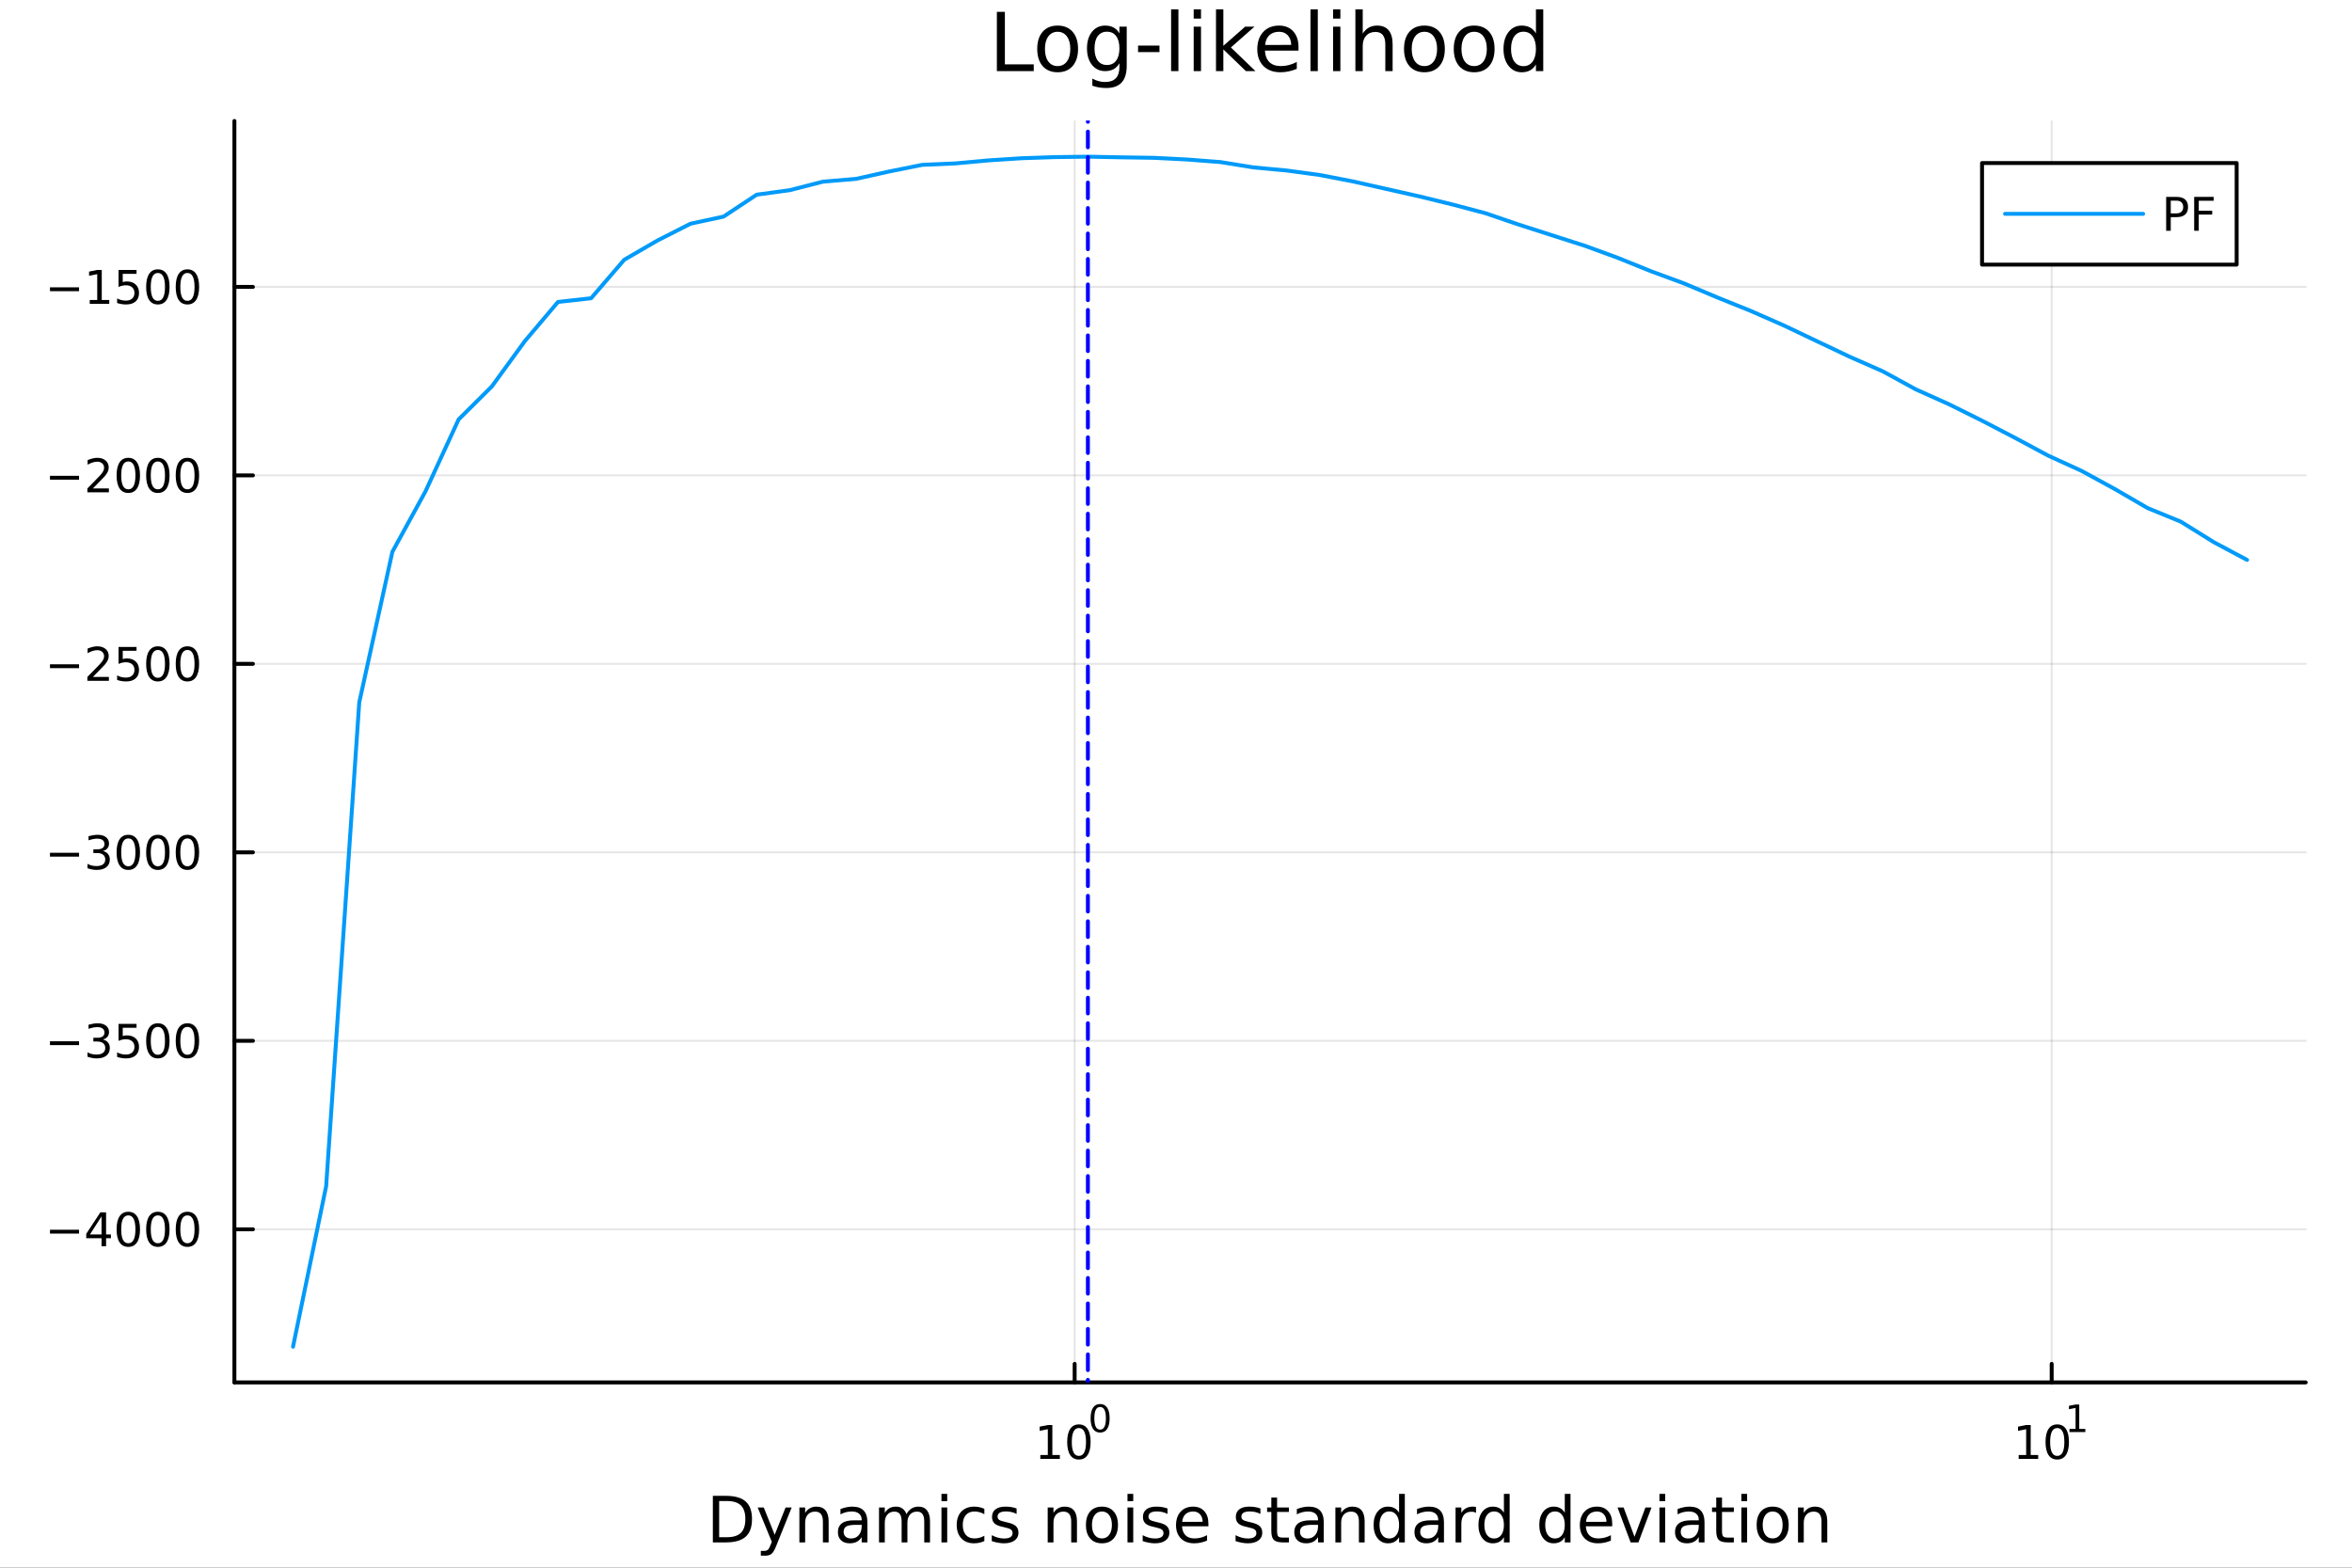 <?xml version="1.0" encoding="utf-8"?>
<svg xmlns="http://www.w3.org/2000/svg" xmlns:xlink="http://www.w3.org/1999/xlink" width="600" height="400" viewBox="0 0 2400 1600">
<rect x="0" y="0" width="2400" height="1600" fill="#333333" stroke="none"/>
<defs>
  <clipPath id="clip990">
    <rect x="0" y="0" width="2400" height="1600"/>
  </clipPath>
</defs>
<path clip-path="url(#clip990)" d="M0 1600 L2400 1600 L2400 0 L0 0  Z" fill="#ffffff" fill-rule="evenodd" fill-opacity="1"/>
<defs>
  <clipPath id="clip991">
    <rect x="480" y="0" width="1681" height="1600"/>
  </clipPath>
</defs>
<path clip-path="url(#clip990)" d="M239.19 1410.9 L2352.76 1410.9 L2352.76 123.472 L239.19 123.472  Z" fill="#ffffff" fill-rule="evenodd" fill-opacity="1"/>
<defs>
  <clipPath id="clip992">
    <rect x="239" y="123" width="2115" height="1288"/>
  </clipPath>
</defs>
<polyline clip-path="url(#clip992)" style="stroke:#000000; stroke-linecap:round; stroke-linejoin:round; stroke-width:2; stroke-opacity:0.1; fill:none" points="1096.58,1410.9 1096.58,123.472 "/>
<polyline clip-path="url(#clip992)" style="stroke:#000000; stroke-linecap:round; stroke-linejoin:round; stroke-width:2; stroke-opacity:0.1; fill:none" points="2093.55,1410.9 2093.55,123.472 "/>
<polyline clip-path="url(#clip992)" style="stroke:#000000; stroke-linecap:round; stroke-linejoin:round; stroke-width:2; stroke-opacity:0.1; fill:none" points="239.19,1254.64 2352.76,1254.64 "/>
<polyline clip-path="url(#clip992)" style="stroke:#000000; stroke-linecap:round; stroke-linejoin:round; stroke-width:2; stroke-opacity:0.1; fill:none" points="239.19,1062.27 2352.76,1062.27 "/>
<polyline clip-path="url(#clip992)" style="stroke:#000000; stroke-linecap:round; stroke-linejoin:round; stroke-width:2; stroke-opacity:0.1; fill:none" points="239.19,869.906 2352.76,869.906 "/>
<polyline clip-path="url(#clip992)" style="stroke:#000000; stroke-linecap:round; stroke-linejoin:round; stroke-width:2; stroke-opacity:0.1; fill:none" points="239.19,677.538 2352.76,677.538 "/>
<polyline clip-path="url(#clip992)" style="stroke:#000000; stroke-linecap:round; stroke-linejoin:round; stroke-width:2; stroke-opacity:0.1; fill:none" points="239.19,485.17 2352.76,485.17 "/>
<polyline clip-path="url(#clip992)" style="stroke:#000000; stroke-linecap:round; stroke-linejoin:round; stroke-width:2; stroke-opacity:0.1; fill:none" points="239.19,292.802 2352.76,292.802 "/>
<polyline clip-path="url(#clip990)" style="stroke:#000000; stroke-linecap:round; stroke-linejoin:round; stroke-width:4; stroke-opacity:1; fill:none" points="239.19,1410.9 2352.76,1410.9 "/>
<polyline clip-path="url(#clip990)" style="stroke:#000000; stroke-linecap:round; stroke-linejoin:round; stroke-width:4; stroke-opacity:1; fill:none" points="1096.58,1410.9 1096.58,1392 "/>
<polyline clip-path="url(#clip990)" style="stroke:#000000; stroke-linecap:round; stroke-linejoin:round; stroke-width:4; stroke-opacity:1; fill:none" points="2093.55,1410.9 2093.55,1392 "/>
<path clip-path="url(#clip990)" d="M1061.56 1485.02 L1069.2 1485.02 L1069.2 1458.66 L1060.89 1460.32 L1060.89 1456.06 L1069.16 1454.4 L1073.83 1454.4 L1073.83 1485.02 L1081.47 1485.02 L1081.47 1488.96 L1061.56 1488.96 L1061.56 1485.02 Z" fill="#000000" fill-rule="nonzero" fill-opacity="1" /><path clip-path="url(#clip990)" d="M1100.91 1457.48 Q1097.3 1457.48 1095.47 1461.04 Q1093.67 1464.58 1093.67 1471.71 Q1093.67 1478.82 1095.47 1482.38 Q1097.3 1485.92 1100.91 1485.92 Q1104.55 1485.92 1106.35 1482.38 Q1108.18 1478.82 1108.18 1471.71 Q1108.18 1464.58 1106.35 1461.04 Q1104.55 1457.48 1100.91 1457.48 M1100.91 1453.77 Q1106.72 1453.77 1109.78 1458.38 Q1112.86 1462.96 1112.86 1471.71 Q1112.86 1480.44 1109.78 1485.04 Q1106.72 1489.63 1100.91 1489.63 Q1095.1 1489.63 1092.03 1485.04 Q1088.97 1480.44 1088.97 1471.71 Q1088.97 1462.96 1092.03 1458.38 Q1095.1 1453.77 1100.91 1453.77 Z" fill="#000000" fill-rule="nonzero" fill-opacity="1" /><path clip-path="url(#clip990)" d="M1122.56 1435.97 Q1119.63 1435.97 1118.14 1438.86 Q1116.68 1441.74 1116.68 1447.53 Q1116.68 1453.31 1118.14 1456.2 Q1119.63 1459.08 1122.56 1459.08 Q1125.52 1459.08 1126.98 1456.2 Q1128.47 1453.31 1128.47 1447.53 Q1128.47 1441.74 1126.98 1438.86 Q1125.52 1435.97 1122.56 1435.97 M1122.56 1432.96 Q1127.28 1432.96 1129.77 1436.7 Q1132.27 1440.43 1132.27 1447.53 Q1132.27 1454.62 1129.77 1458.37 Q1127.28 1462.09 1122.56 1462.09 Q1117.84 1462.09 1115.34 1458.37 Q1112.86 1454.62 1112.86 1447.53 Q1112.86 1440.43 1115.34 1436.7 Q1117.84 1432.96 1122.56 1432.96 Z" fill="#000000" fill-rule="nonzero" fill-opacity="1" /><path clip-path="url(#clip990)" d="M2059.87 1485.02 L2067.51 1485.02 L2067.51 1458.66 L2059.2 1460.32 L2059.2 1456.06 L2067.47 1454.4 L2072.14 1454.4 L2072.14 1485.02 L2079.78 1485.02 L2079.78 1488.96 L2059.87 1488.96 L2059.87 1485.02 Z" fill="#000000" fill-rule="nonzero" fill-opacity="1" /><path clip-path="url(#clip990)" d="M2099.22 1457.48 Q2095.61 1457.48 2093.78 1461.04 Q2091.98 1464.58 2091.98 1471.71 Q2091.98 1478.82 2093.78 1482.38 Q2095.61 1485.92 2099.22 1485.92 Q2102.86 1485.92 2104.66 1482.38 Q2106.49 1478.82 2106.49 1471.71 Q2106.49 1464.58 2104.66 1461.04 Q2102.86 1457.48 2099.22 1457.48 M2099.22 1453.77 Q2105.03 1453.77 2108.09 1458.38 Q2111.17 1462.96 2111.17 1471.71 Q2111.17 1480.44 2108.09 1485.04 Q2105.03 1489.63 2099.22 1489.63 Q2093.41 1489.63 2090.34 1485.04 Q2087.28 1480.44 2087.28 1471.71 Q2087.28 1462.96 2090.34 1458.38 Q2093.41 1453.77 2099.22 1453.77 Z" fill="#000000" fill-rule="nonzero" fill-opacity="1" /><path clip-path="url(#clip990)" d="M2111.71 1458.35 L2117.92 1458.35 L2117.92 1436.93 L2111.17 1438.28 L2111.17 1434.82 L2117.88 1433.47 L2121.68 1433.47 L2121.68 1458.35 L2127.89 1458.35 L2127.89 1461.55 L2111.71 1461.55 L2111.71 1458.35 Z" fill="#000000" fill-rule="nonzero" fill-opacity="1" /><path clip-path="url(#clip990)" d="M733.834 1531.95 L733.834 1568.9 L741.6 1568.9 Q751.435 1568.9 755.986 1564.45 Q760.569 1559.99 760.569 1550.38 Q760.569 1540.83 755.986 1536.4 Q751.435 1531.95 741.6 1531.95 L733.834 1531.95 M727.404 1526.67 L740.613 1526.67 Q754.427 1526.67 760.888 1532.43 Q767.349 1538.16 767.349 1550.38 Q767.349 1562.66 760.856 1568.42 Q754.363 1574.19 740.613 1574.19 L727.404 1574.19 L727.404 1526.67 Z" fill="#000000" fill-rule="nonzero" fill-opacity="1" /><path clip-path="url(#clip990)" d="M792.175 1577.5 Q789.693 1583.86 787.337 1585.8 Q784.982 1587.74 781.035 1587.74 L776.356 1587.74 L776.356 1582.84 L779.794 1582.84 Q782.213 1582.84 783.55 1581.7 Q784.886 1580.55 786.51 1576.29 L787.56 1573.61 L773.142 1538.54 L779.348 1538.54 L790.488 1566.42 L801.628 1538.54 L807.835 1538.54 L792.175 1577.5 Z" fill="#000000" fill-rule="nonzero" fill-opacity="1" /><path clip-path="url(#clip990)" d="M845.552 1552.67 L845.552 1574.19 L839.695 1574.19 L839.695 1552.86 Q839.695 1547.8 837.722 1545.29 Q835.748 1542.77 831.802 1542.77 Q827.059 1542.77 824.322 1545.79 Q821.585 1548.82 821.585 1554.04 L821.585 1574.19 L815.696 1574.19 L815.696 1538.54 L821.585 1538.54 L821.585 1544.08 Q823.685 1540.86 826.518 1539.27 Q829.383 1537.68 833.107 1537.68 Q839.25 1537.68 842.401 1541.5 Q845.552 1545.29 845.552 1552.67 Z" fill="#000000" fill-rule="nonzero" fill-opacity="1" /><path clip-path="url(#clip990)" d="M873.433 1556.27 Q866.336 1556.27 863.598 1557.89 Q860.861 1559.51 860.861 1563.43 Q860.861 1566.55 862.898 1568.39 Q864.967 1570.21 868.5 1570.21 Q873.37 1570.21 876.298 1566.77 Q879.258 1563.3 879.258 1557.57 L879.258 1556.27 L873.433 1556.27 M885.115 1553.85 L885.115 1574.19 L879.258 1574.19 L879.258 1568.77 Q877.253 1572.02 874.261 1573.58 Q871.269 1575.11 866.94 1575.11 Q861.466 1575.11 858.219 1572.05 Q855.005 1568.97 855.005 1563.81 Q855.005 1557.79 859.015 1554.74 Q863.057 1551.68 871.046 1551.68 L879.258 1551.68 L879.258 1551.11 Q879.258 1547.07 876.584 1544.87 Q873.943 1542.64 869.137 1542.64 Q866.081 1542.64 863.185 1543.38 Q860.288 1544.11 857.615 1545.57 L857.615 1540.16 Q860.829 1538.92 863.853 1538.31 Q866.877 1537.68 869.741 1537.68 Q877.476 1537.68 881.295 1541.69 Q885.115 1545.7 885.115 1553.85 Z" fill="#000000" fill-rule="nonzero" fill-opacity="1" /><path clip-path="url(#clip990)" d="M924.932 1545.38 Q927.128 1541.43 930.184 1539.56 Q933.239 1537.68 937.377 1537.68 Q942.947 1537.68 945.971 1541.59 Q948.994 1545.48 948.994 1552.67 L948.994 1574.19 L943.106 1574.19 L943.106 1552.86 Q943.106 1547.74 941.292 1545.25 Q939.478 1542.77 935.754 1542.77 Q931.202 1542.77 928.56 1545.79 Q925.919 1548.82 925.919 1554.04 L925.919 1574.19 L920.03 1574.19 L920.03 1552.86 Q920.03 1547.7 918.216 1545.25 Q916.402 1542.77 912.614 1542.77 Q908.127 1542.77 905.485 1545.83 Q902.843 1548.85 902.843 1554.04 L902.843 1574.19 L896.955 1574.19 L896.955 1538.54 L902.843 1538.54 L902.843 1544.08 Q904.848 1540.8 907.649 1539.24 Q910.45 1537.68 914.301 1537.68 Q918.184 1537.68 920.89 1539.65 Q923.627 1541.62 924.932 1545.38 Z" fill="#000000" fill-rule="nonzero" fill-opacity="1" /><path clip-path="url(#clip990)" d="M960.675 1538.54 L966.532 1538.54 L966.532 1574.19 L960.675 1574.19 L960.675 1538.54 M960.675 1524.66 L966.532 1524.66 L966.532 1532.08 L960.675 1532.08 L960.675 1524.66 Z" fill="#000000" fill-rule="nonzero" fill-opacity="1" /><path clip-path="url(#clip990)" d="M1004.44 1539.91 L1004.44 1545.38 Q1001.96 1544.01 999.443 1543.34 Q996.96 1542.64 994.414 1542.64 Q988.716 1542.64 985.565 1546.27 Q982.414 1549.87 982.414 1556.39 Q982.414 1562.92 985.565 1566.55 Q988.716 1570.14 994.414 1570.14 Q996.96 1570.14 999.443 1569.47 Q1001.96 1568.77 1004.44 1567.41 L1004.44 1572.82 Q1001.99 1573.96 999.347 1574.54 Q996.737 1575.11 993.777 1575.11 Q985.725 1575.11 980.982 1570.05 Q976.24 1564.99 976.24 1556.39 Q976.24 1547.67 981.014 1542.68 Q985.82 1537.68 994.159 1537.68 Q996.865 1537.68 999.443 1538.25 Q1002.02 1538.79 1004.44 1539.91 Z" fill="#000000" fill-rule="nonzero" fill-opacity="1" /><path clip-path="url(#clip990)" d="M1037.35 1539.59 L1037.35 1545.13 Q1034.87 1543.85 1032.19 1543.22 Q1029.52 1542.58 1026.66 1542.58 Q1022.3 1542.58 1020.1 1543.92 Q1017.93 1545.25 1017.93 1547.93 Q1017.93 1549.96 1019.49 1551.14 Q1021.05 1552.29 1025.76 1553.34 L1027.77 1553.78 Q1034.01 1555.12 1036.62 1557.57 Q1039.26 1559.99 1039.26 1564.35 Q1039.26 1569.32 1035.31 1572.21 Q1031.4 1575.11 1024.52 1575.11 Q1021.66 1575.11 1018.54 1574.54 Q1015.45 1573.99 1012.01 1572.88 L1012.01 1566.83 Q1015.26 1568.52 1018.41 1569.38 Q1021.56 1570.21 1024.65 1570.21 Q1028.79 1570.21 1031.02 1568.81 Q1033.24 1567.37 1033.24 1564.8 Q1033.24 1562.41 1031.62 1561.14 Q1030.03 1559.86 1024.59 1558.68 L1022.55 1558.21 Q1017.11 1557.06 1014.69 1554.71 Q1012.27 1552.32 1012.27 1548.18 Q1012.27 1543.15 1015.83 1540.42 Q1019.4 1537.68 1025.96 1537.68 Q1029.2 1537.68 1032.07 1538.16 Q1034.93 1538.63 1037.35 1539.59 Z" fill="#000000" fill-rule="nonzero" fill-opacity="1" /><path clip-path="url(#clip990)" d="M1098.94 1552.67 L1098.94 1574.19 L1093.08 1574.19 L1093.08 1552.86 Q1093.08 1547.8 1091.11 1545.29 Q1089.14 1542.77 1085.19 1542.77 Q1080.45 1542.77 1077.71 1545.79 Q1074.97 1548.82 1074.97 1554.04 L1074.97 1574.19 L1069.08 1574.19 L1069.08 1538.54 L1074.97 1538.54 L1074.97 1544.08 Q1077.07 1540.86 1079.91 1539.27 Q1082.77 1537.68 1086.49 1537.68 Q1092.64 1537.68 1095.79 1541.5 Q1098.94 1545.29 1098.94 1552.67 Z" fill="#000000" fill-rule="nonzero" fill-opacity="1" /><path clip-path="url(#clip990)" d="M1124.43 1542.64 Q1119.72 1542.64 1116.99 1546.34 Q1114.25 1550 1114.25 1556.39 Q1114.25 1562.79 1116.95 1566.48 Q1119.69 1570.14 1124.43 1570.14 Q1129.11 1570.14 1131.85 1566.45 Q1134.59 1562.76 1134.59 1556.39 Q1134.59 1550.06 1131.85 1546.37 Q1129.11 1542.64 1124.43 1542.64 M1124.43 1537.68 Q1132.07 1537.68 1136.43 1542.64 Q1140.79 1547.61 1140.79 1556.39 Q1140.79 1565.15 1136.43 1570.14 Q1132.07 1575.11 1124.43 1575.11 Q1116.76 1575.11 1112.4 1570.14 Q1108.07 1565.15 1108.07 1556.39 Q1108.07 1547.61 1112.4 1542.64 Q1116.76 1537.68 1124.43 1537.68 Z" fill="#000000" fill-rule="nonzero" fill-opacity="1" /><path clip-path="url(#clip990)" d="M1150.5 1538.54 L1156.36 1538.54 L1156.36 1574.19 L1150.5 1574.19 L1150.5 1538.54 M1150.5 1524.66 L1156.36 1524.66 L1156.36 1532.08 L1150.5 1532.08 L1150.5 1524.66 Z" fill="#000000" fill-rule="nonzero" fill-opacity="1" /><path clip-path="url(#clip990)" d="M1191.34 1539.59 L1191.34 1545.13 Q1188.85 1543.85 1186.18 1543.22 Q1183.51 1542.58 1180.64 1542.58 Q1176.28 1542.58 1174.09 1543.92 Q1171.92 1545.25 1171.92 1547.93 Q1171.92 1549.96 1173.48 1551.14 Q1175.04 1552.29 1179.75 1553.34 L1181.76 1553.78 Q1187.99 1555.12 1190.6 1557.57 Q1193.25 1559.99 1193.25 1564.35 Q1193.25 1569.32 1189.3 1572.21 Q1185.38 1575.11 1178.51 1575.11 Q1175.65 1575.11 1172.53 1574.54 Q1169.44 1573.99 1166 1572.88 L1166 1566.83 Q1169.25 1568.52 1172.4 1569.38 Q1175.55 1570.21 1178.64 1570.21 Q1182.77 1570.21 1185 1568.81 Q1187.23 1567.37 1187.23 1564.8 Q1187.23 1562.41 1185.61 1561.14 Q1184.02 1559.86 1178.57 1558.68 L1176.54 1558.21 Q1171.09 1557.06 1168.67 1554.71 Q1166.26 1552.32 1166.26 1548.18 Q1166.26 1543.15 1169.82 1540.42 Q1173.39 1537.68 1179.94 1537.68 Q1183.19 1537.68 1186.05 1538.16 Q1188.92 1538.63 1191.34 1539.59 Z" fill="#000000" fill-rule="nonzero" fill-opacity="1" /><path clip-path="url(#clip990)" d="M1233.06 1554.9 L1233.06 1557.76 L1206.14 1557.76 Q1206.52 1563.81 1209.77 1566.99 Q1213.04 1570.14 1218.87 1570.14 Q1222.24 1570.14 1225.39 1569.32 Q1228.58 1568.49 1231.7 1566.83 L1231.7 1572.37 Q1228.54 1573.71 1225.23 1574.41 Q1221.92 1575.11 1218.52 1575.11 Q1209.99 1575.11 1204.99 1570.14 Q1200.03 1565.18 1200.03 1556.71 Q1200.03 1547.96 1204.74 1542.83 Q1209.48 1537.68 1217.5 1537.68 Q1224.69 1537.68 1228.86 1542.33 Q1233.06 1546.94 1233.06 1554.9 M1227.21 1553.18 Q1227.14 1548.37 1224.5 1545.51 Q1221.89 1542.64 1217.56 1542.64 Q1212.66 1542.64 1209.7 1545.41 Q1206.77 1548.18 1206.33 1553.21 L1227.21 1553.18 Z" fill="#000000" fill-rule="nonzero" fill-opacity="1" /><path clip-path="url(#clip990)" d="M1286.12 1539.59 L1286.12 1545.13 Q1283.64 1543.85 1280.97 1543.22 Q1278.29 1542.58 1275.43 1542.58 Q1271.07 1542.58 1268.87 1543.92 Q1266.71 1545.25 1266.71 1547.93 Q1266.71 1549.96 1268.27 1551.14 Q1269.83 1552.29 1274.54 1553.34 L1276.54 1553.78 Q1282.78 1555.12 1285.39 1557.57 Q1288.03 1559.99 1288.03 1564.35 Q1288.03 1569.32 1284.09 1572.21 Q1280.17 1575.11 1273.3 1575.11 Q1270.43 1575.11 1267.31 1574.54 Q1264.22 1573.99 1260.79 1572.88 L1260.79 1566.83 Q1264.03 1568.52 1267.18 1569.38 Q1270.34 1570.21 1273.42 1570.21 Q1277.56 1570.21 1279.79 1568.81 Q1282.02 1567.37 1282.02 1564.8 Q1282.02 1562.41 1280.39 1561.14 Q1278.8 1559.86 1273.36 1558.68 L1271.32 1558.21 Q1265.88 1557.06 1263.46 1554.71 Q1261.04 1552.32 1261.04 1548.18 Q1261.04 1543.15 1264.61 1540.42 Q1268.17 1537.68 1274.73 1537.68 Q1277.97 1537.68 1280.84 1538.16 Q1283.7 1538.63 1286.12 1539.59 Z" fill="#000000" fill-rule="nonzero" fill-opacity="1" /><path clip-path="url(#clip990)" d="M1303.15 1528.42 L1303.15 1538.54 L1315.21 1538.54 L1315.21 1543.09 L1303.15 1543.09 L1303.15 1562.44 Q1303.15 1566.8 1304.33 1568.04 Q1305.54 1569.28 1309.2 1569.28 L1315.21 1569.28 L1315.21 1574.19 L1309.2 1574.19 Q1302.42 1574.19 1299.84 1571.67 Q1297.26 1569.12 1297.26 1562.44 L1297.26 1543.09 L1292.97 1543.09 L1292.97 1538.54 L1297.26 1538.54 L1297.26 1528.42 L1303.15 1528.42 Z" fill="#000000" fill-rule="nonzero" fill-opacity="1" /><path clip-path="url(#clip990)" d="M1339.12 1556.27 Q1332.02 1556.27 1329.28 1557.89 Q1326.54 1559.51 1326.54 1563.43 Q1326.54 1566.55 1328.58 1568.39 Q1330.65 1570.21 1334.18 1570.21 Q1339.05 1570.21 1341.98 1566.77 Q1344.94 1563.3 1344.94 1557.57 L1344.94 1556.27 L1339.12 1556.27 M1350.8 1553.85 L1350.8 1574.19 L1344.94 1574.19 L1344.94 1568.77 Q1342.94 1572.02 1339.94 1573.58 Q1336.95 1575.11 1332.62 1575.11 Q1327.15 1575.11 1323.9 1572.05 Q1320.69 1568.97 1320.69 1563.81 Q1320.69 1557.79 1324.7 1554.74 Q1328.74 1551.68 1336.73 1551.68 L1344.94 1551.68 L1344.94 1551.11 Q1344.94 1547.07 1342.27 1544.87 Q1339.63 1542.64 1334.82 1542.64 Q1331.76 1542.64 1328.87 1543.38 Q1325.97 1544.11 1323.3 1545.57 L1323.3 1540.16 Q1326.51 1538.92 1329.54 1538.31 Q1332.56 1537.68 1335.42 1537.68 Q1343.16 1537.68 1346.98 1541.69 Q1350.8 1545.7 1350.8 1553.85 Z" fill="#000000" fill-rule="nonzero" fill-opacity="1" /><path clip-path="url(#clip990)" d="M1392.49 1552.67 L1392.49 1574.19 L1386.64 1574.19 L1386.64 1552.86 Q1386.64 1547.8 1384.66 1545.29 Q1382.69 1542.77 1378.74 1542.77 Q1374 1542.77 1371.26 1545.79 Q1368.53 1548.82 1368.53 1554.04 L1368.53 1574.19 L1362.64 1574.19 L1362.64 1538.54 L1368.53 1538.54 L1368.53 1544.08 Q1370.63 1540.86 1373.46 1539.27 Q1376.32 1537.68 1380.05 1537.68 Q1386.19 1537.68 1389.34 1541.5 Q1392.49 1545.29 1392.49 1552.67 Z" fill="#000000" fill-rule="nonzero" fill-opacity="1" /><path clip-path="url(#clip990)" d="M1427.63 1543.95 L1427.63 1524.66 L1433.49 1524.66 L1433.49 1574.19 L1427.63 1574.19 L1427.63 1568.84 Q1425.79 1572.02 1422.95 1573.58 Q1420.15 1575.11 1416.21 1575.11 Q1409.74 1575.11 1405.67 1569.95 Q1401.63 1564.8 1401.63 1556.39 Q1401.63 1547.99 1405.67 1542.83 Q1409.74 1537.68 1416.21 1537.68 Q1420.15 1537.68 1422.95 1539.24 Q1425.79 1540.77 1427.63 1543.95 M1407.68 1556.39 Q1407.68 1562.85 1410.32 1566.55 Q1412.99 1570.21 1417.64 1570.21 Q1422.28 1570.21 1424.96 1566.55 Q1427.63 1562.85 1427.63 1556.39 Q1427.63 1549.93 1424.96 1546.27 Q1422.28 1542.58 1417.64 1542.58 Q1412.99 1542.58 1410.32 1546.27 Q1407.68 1549.93 1407.68 1556.39 Z" fill="#000000" fill-rule="nonzero" fill-opacity="1" /><path clip-path="url(#clip990)" d="M1461.75 1556.27 Q1454.65 1556.27 1451.92 1557.89 Q1449.18 1559.51 1449.18 1563.43 Q1449.18 1566.55 1451.22 1568.39 Q1453.29 1570.21 1456.82 1570.21 Q1461.69 1570.21 1464.62 1566.77 Q1467.58 1563.3 1467.58 1557.57 L1467.58 1556.27 L1461.75 1556.27 M1473.43 1553.85 L1473.43 1574.19 L1467.58 1574.19 L1467.58 1568.77 Q1465.57 1572.02 1462.58 1573.58 Q1459.59 1575.11 1455.26 1575.11 Q1449.78 1575.11 1446.54 1572.05 Q1443.32 1568.97 1443.32 1563.81 Q1443.32 1557.79 1447.33 1554.74 Q1451.38 1551.68 1459.36 1551.68 L1467.58 1551.68 L1467.58 1551.11 Q1467.58 1547.07 1464.9 1544.87 Q1462.26 1542.64 1457.46 1542.64 Q1454.4 1542.64 1451.5 1543.38 Q1448.61 1544.11 1445.93 1545.57 L1445.93 1540.16 Q1449.15 1538.92 1452.17 1538.31 Q1455.2 1537.68 1458.06 1537.68 Q1465.79 1537.68 1469.61 1541.69 Q1473.43 1545.7 1473.43 1553.85 Z" fill="#000000" fill-rule="nonzero" fill-opacity="1" /><path clip-path="url(#clip990)" d="M1506.15 1544.01 Q1505.17 1543.44 1503.99 1543.18 Q1502.84 1542.9 1501.44 1542.9 Q1496.48 1542.9 1493.8 1546.14 Q1491.16 1549.36 1491.16 1555.41 L1491.16 1574.19 L1485.27 1574.19 L1485.27 1538.54 L1491.16 1538.54 L1491.16 1544.08 Q1493.01 1540.83 1495.97 1539.27 Q1498.93 1537.68 1503.16 1537.68 Q1503.77 1537.68 1504.5 1537.77 Q1505.23 1537.84 1506.12 1538 L1506.15 1544.01 Z" fill="#000000" fill-rule="nonzero" fill-opacity="1" /><path clip-path="url(#clip990)" d="M1534.61 1543.95 L1534.61 1524.66 L1540.46 1524.66 L1540.46 1574.19 L1534.61 1574.19 L1534.61 1568.84 Q1532.76 1572.02 1529.93 1573.58 Q1527.13 1575.11 1523.18 1575.11 Q1516.72 1575.11 1512.65 1569.95 Q1508.6 1564.8 1508.6 1556.39 Q1508.6 1547.99 1512.65 1542.83 Q1516.72 1537.68 1523.18 1537.68 Q1527.13 1537.68 1529.93 1539.24 Q1532.76 1540.77 1534.61 1543.95 M1514.65 1556.39 Q1514.65 1562.85 1517.29 1566.55 Q1519.97 1570.21 1524.61 1570.21 Q1529.26 1570.21 1531.93 1566.55 Q1534.61 1562.85 1534.61 1556.39 Q1534.61 1549.93 1531.93 1546.27 Q1529.26 1542.58 1524.61 1542.58 Q1519.97 1542.58 1517.29 1546.27 Q1514.65 1549.93 1514.65 1556.39 Z" fill="#000000" fill-rule="nonzero" fill-opacity="1" /><path clip-path="url(#clip990)" d="M1596.71 1543.95 L1596.71 1524.66 L1602.56 1524.66 L1602.56 1574.19 L1596.71 1574.19 L1596.71 1568.84 Q1594.86 1572.02 1592.03 1573.58 Q1589.23 1575.11 1585.28 1575.11 Q1578.82 1575.11 1574.74 1569.95 Q1570.7 1564.8 1570.7 1556.39 Q1570.7 1547.99 1574.74 1542.83 Q1578.82 1537.68 1585.28 1537.68 Q1589.23 1537.68 1592.03 1539.24 Q1594.86 1540.77 1596.71 1543.95 M1576.75 1556.39 Q1576.75 1562.85 1579.39 1566.55 Q1582.06 1570.21 1586.71 1570.21 Q1591.36 1570.21 1594.03 1566.55 Q1596.71 1562.85 1596.71 1556.39 Q1596.71 1549.93 1594.03 1546.27 Q1591.36 1542.58 1586.71 1542.58 Q1582.06 1542.58 1579.39 1546.27 Q1576.75 1549.93 1576.75 1556.39 Z" fill="#000000" fill-rule="nonzero" fill-opacity="1" /><path clip-path="url(#clip990)" d="M1645.12 1554.9 L1645.12 1557.76 L1618.19 1557.76 Q1618.57 1563.81 1621.82 1566.99 Q1625.1 1570.14 1630.92 1570.14 Q1634.29 1570.14 1637.45 1569.32 Q1640.63 1568.49 1643.75 1566.83 L1643.75 1572.37 Q1640.6 1573.71 1637.29 1574.41 Q1633.98 1575.11 1630.57 1575.11 Q1622.04 1575.11 1617.04 1570.14 Q1612.08 1565.18 1612.08 1556.71 Q1612.08 1547.96 1616.79 1542.83 Q1621.53 1537.68 1629.55 1537.68 Q1636.75 1537.68 1640.91 1542.33 Q1645.12 1546.94 1645.12 1554.9 M1639.26 1553.18 Q1639.2 1548.37 1636.55 1545.51 Q1633.94 1542.64 1629.62 1542.64 Q1624.71 1542.64 1621.75 1545.41 Q1618.83 1548.18 1618.38 1553.21 L1639.26 1553.18 Z" fill="#000000" fill-rule="nonzero" fill-opacity="1" /><path clip-path="url(#clip990)" d="M1650.53 1538.54 L1656.73 1538.54 L1667.87 1568.46 L1679.01 1538.54 L1685.22 1538.54 L1671.85 1574.19 L1663.9 1574.19 L1650.53 1538.54 Z" fill="#000000" fill-rule="nonzero" fill-opacity="1" /><path clip-path="url(#clip990)" d="M1693.3 1538.54 L1699.16 1538.54 L1699.16 1574.19 L1693.3 1574.19 L1693.3 1538.54 M1693.3 1524.66 L1699.16 1524.66 L1699.16 1532.08 L1693.3 1532.08 L1693.3 1524.66 Z" fill="#000000" fill-rule="nonzero" fill-opacity="1" /><path clip-path="url(#clip990)" d="M1727.62 1556.27 Q1720.52 1556.27 1717.78 1557.89 Q1715.04 1559.51 1715.04 1563.43 Q1715.04 1566.55 1717.08 1568.39 Q1719.15 1570.21 1722.68 1570.21 Q1727.55 1570.21 1730.48 1566.77 Q1733.44 1563.3 1733.44 1557.57 L1733.44 1556.27 L1727.62 1556.27 M1739.3 1553.85 L1739.3 1574.19 L1733.44 1574.19 L1733.44 1568.77 Q1731.44 1572.02 1728.44 1573.58 Q1725.45 1575.11 1721.12 1575.11 Q1715.65 1575.11 1712.4 1572.05 Q1709.19 1568.97 1709.19 1563.81 Q1709.19 1557.79 1713.2 1554.74 Q1717.24 1551.68 1725.23 1551.68 L1733.44 1551.68 L1733.44 1551.11 Q1733.44 1547.07 1730.77 1544.87 Q1728.13 1542.64 1723.32 1542.64 Q1720.26 1542.64 1717.37 1543.38 Q1714.47 1544.11 1711.8 1545.57 L1711.8 1540.16 Q1715.01 1538.92 1718.04 1538.31 Q1721.06 1537.68 1723.92 1537.68 Q1731.66 1537.68 1735.48 1541.69 Q1739.3 1545.7 1739.3 1553.85 Z" fill="#000000" fill-rule="nonzero" fill-opacity="1" /><path clip-path="url(#clip990)" d="M1757.15 1528.42 L1757.15 1538.54 L1769.22 1538.54 L1769.22 1543.09 L1757.15 1543.09 L1757.15 1562.44 Q1757.15 1566.8 1758.33 1568.04 Q1759.54 1569.28 1763.2 1569.28 L1769.22 1569.28 L1769.22 1574.19 L1763.2 1574.19 Q1756.42 1574.19 1753.84 1571.67 Q1751.26 1569.12 1751.26 1562.44 L1751.26 1543.09 L1746.97 1543.09 L1746.97 1538.54 L1751.26 1538.54 L1751.26 1528.42 L1757.15 1528.42 Z" fill="#000000" fill-rule="nonzero" fill-opacity="1" /><path clip-path="url(#clip990)" d="M1776.92 1538.54 L1782.77 1538.54 L1782.77 1574.19 L1776.92 1574.19 L1776.92 1538.54 M1776.92 1524.66 L1782.77 1524.66 L1782.77 1532.08 L1776.92 1532.08 L1776.92 1524.66 Z" fill="#000000" fill-rule="nonzero" fill-opacity="1" /><path clip-path="url(#clip990)" d="M1808.84 1542.64 Q1804.13 1542.64 1801.39 1546.34 Q1798.66 1550 1798.66 1556.39 Q1798.66 1562.79 1801.36 1566.48 Q1804.1 1570.14 1808.84 1570.14 Q1813.52 1570.14 1816.26 1566.45 Q1819 1562.76 1819 1556.39 Q1819 1550.06 1816.26 1546.37 Q1813.52 1542.64 1808.84 1542.64 M1808.84 1537.68 Q1816.48 1537.68 1820.84 1542.64 Q1825.2 1547.61 1825.2 1556.39 Q1825.2 1565.15 1820.84 1570.14 Q1816.48 1575.11 1808.84 1575.11 Q1801.17 1575.11 1796.81 1570.14 Q1792.48 1565.15 1792.48 1556.39 Q1792.48 1547.61 1796.81 1542.64 Q1801.17 1537.68 1808.84 1537.68 Z" fill="#000000" fill-rule="nonzero" fill-opacity="1" /><path clip-path="url(#clip990)" d="M1864.54 1552.67 L1864.54 1574.19 L1858.69 1574.19 L1858.69 1552.86 Q1858.69 1547.8 1856.71 1545.29 Q1854.74 1542.77 1850.79 1542.77 Q1846.05 1542.77 1843.31 1545.79 Q1840.58 1548.82 1840.58 1554.04 L1840.58 1574.19 L1834.69 1574.19 L1834.69 1538.54 L1840.58 1538.54 L1840.58 1544.08 Q1842.68 1540.86 1845.51 1539.27 Q1848.37 1537.68 1852.1 1537.68 Q1858.24 1537.68 1861.39 1541.5 Q1864.54 1545.29 1864.54 1552.67 Z" fill="#000000" fill-rule="nonzero" fill-opacity="1" /><polyline clip-path="url(#clip990)" style="stroke:#000000; stroke-linecap:round; stroke-linejoin:round; stroke-width:4; stroke-opacity:1; fill:none" points="239.19,1410.9 239.19,123.472 "/>
<polyline clip-path="url(#clip990)" style="stroke:#000000; stroke-linecap:round; stroke-linejoin:round; stroke-width:4; stroke-opacity:1; fill:none" points="239.19,1254.64 258.088,1254.64 "/>
<polyline clip-path="url(#clip990)" style="stroke:#000000; stroke-linecap:round; stroke-linejoin:round; stroke-width:4; stroke-opacity:1; fill:none" points="239.19,1062.27 258.088,1062.27 "/>
<polyline clip-path="url(#clip990)" style="stroke:#000000; stroke-linecap:round; stroke-linejoin:round; stroke-width:4; stroke-opacity:1; fill:none" points="239.19,869.906 258.088,869.906 "/>
<polyline clip-path="url(#clip990)" style="stroke:#000000; stroke-linecap:round; stroke-linejoin:round; stroke-width:4; stroke-opacity:1; fill:none" points="239.19,677.538 258.088,677.538 "/>
<polyline clip-path="url(#clip990)" style="stroke:#000000; stroke-linecap:round; stroke-linejoin:round; stroke-width:4; stroke-opacity:1; fill:none" points="239.19,485.17 258.088,485.17 "/>
<polyline clip-path="url(#clip990)" style="stroke:#000000; stroke-linecap:round; stroke-linejoin:round; stroke-width:4; stroke-opacity:1; fill:none" points="239.19,292.802 258.088,292.802 "/>
<path clip-path="url(#clip990)" d="M50.992 1255.09 L80.668 1255.09 L80.668 1259.03 L50.992 1259.03 L50.992 1255.09 Z" fill="#000000" fill-rule="nonzero" fill-opacity="1" /><path clip-path="url(#clip990)" d="M103.608 1241.44 L91.802 1259.88 L103.608 1259.88 L103.608 1241.44 M102.381 1237.36 L108.26 1237.36 L108.26 1259.88 L113.191 1259.88 L113.191 1263.77 L108.26 1263.77 L108.26 1271.92 L103.608 1271.92 L103.608 1263.77 L88.006 1263.77 L88.006 1259.26 L102.381 1237.36 Z" fill="#000000" fill-rule="nonzero" fill-opacity="1" /><path clip-path="url(#clip990)" d="M130.922 1240.44 Q127.311 1240.44 125.482 1244.01 Q123.677 1247.55 123.677 1254.68 Q123.677 1261.78 125.482 1265.35 Q127.311 1268.89 130.922 1268.89 Q134.556 1268.89 136.362 1265.35 Q138.191 1261.78 138.191 1254.68 Q138.191 1247.55 136.362 1244.01 Q134.556 1240.44 130.922 1240.44 M130.922 1236.74 Q136.732 1236.74 139.788 1241.34 Q142.867 1245.93 142.867 1254.68 Q142.867 1263.4 139.788 1268.01 Q136.732 1272.59 130.922 1272.59 Q125.112 1272.59 122.033 1268.01 Q118.978 1263.4 118.978 1254.68 Q118.978 1245.93 122.033 1241.34 Q125.112 1236.74 130.922 1236.74 Z" fill="#000000" fill-rule="nonzero" fill-opacity="1" /><path clip-path="url(#clip990)" d="M161.084 1240.44 Q157.473 1240.44 155.644 1244.01 Q153.839 1247.55 153.839 1254.68 Q153.839 1261.78 155.644 1265.35 Q157.473 1268.89 161.084 1268.89 Q164.718 1268.89 166.524 1265.35 Q168.353 1261.78 168.353 1254.68 Q168.353 1247.55 166.524 1244.01 Q164.718 1240.44 161.084 1240.44 M161.084 1236.74 Q166.894 1236.74 169.95 1241.34 Q173.029 1245.93 173.029 1254.68 Q173.029 1263.4 169.95 1268.01 Q166.894 1272.59 161.084 1272.59 Q155.274 1272.59 152.195 1268.01 Q149.14 1263.4 149.14 1254.68 Q149.14 1245.93 152.195 1241.34 Q155.274 1236.74 161.084 1236.74 Z" fill="#000000" fill-rule="nonzero" fill-opacity="1" /><path clip-path="url(#clip990)" d="M191.246 1240.44 Q187.635 1240.44 185.806 1244.01 Q184.001 1247.55 184.001 1254.68 Q184.001 1261.78 185.806 1265.35 Q187.635 1268.89 191.246 1268.89 Q194.88 1268.89 196.686 1265.35 Q198.514 1261.78 198.514 1254.68 Q198.514 1247.55 196.686 1244.01 Q194.88 1240.44 191.246 1240.44 M191.246 1236.74 Q197.056 1236.74 200.112 1241.34 Q203.19 1245.93 203.19 1254.68 Q203.19 1263.4 200.112 1268.01 Q197.056 1272.59 191.246 1272.59 Q185.436 1272.59 182.357 1268.01 Q179.302 1263.4 179.302 1254.68 Q179.302 1245.93 182.357 1241.34 Q185.436 1236.74 191.246 1236.74 Z" fill="#000000" fill-rule="nonzero" fill-opacity="1" /><path clip-path="url(#clip990)" d="M50.992 1062.73 L80.668 1062.73 L80.668 1066.66 L50.992 1066.66 L50.992 1062.73 Z" fill="#000000" fill-rule="nonzero" fill-opacity="1" /><path clip-path="url(#clip990)" d="M104.927 1060.92 Q108.283 1061.64 110.158 1063.91 Q112.057 1066.17 112.057 1069.51 Q112.057 1074.62 108.538 1077.42 Q105.02 1080.22 98.538 1080.22 Q96.362 1080.22 94.047 1079.79 Q91.756 1079.37 89.302 1078.51 L89.302 1074 Q91.246 1075.13 93.561 1075.71 Q95.876 1076.29 98.399 1076.29 Q102.797 1076.29 105.089 1074.55 Q107.404 1072.82 107.404 1069.51 Q107.404 1066.45 105.251 1064.74 Q103.121 1063 99.302 1063 L95.274 1063 L95.274 1059.16 L99.487 1059.16 Q102.936 1059.16 104.765 1057.79 Q106.594 1056.41 106.594 1053.81 Q106.594 1051.15 104.696 1049.74 Q102.821 1048.3 99.302 1048.3 Q97.381 1048.3 95.182 1048.72 Q92.983 1049.14 90.344 1050.02 L90.344 1045.85 Q93.006 1045.11 95.321 1044.74 Q97.659 1044.37 99.719 1044.37 Q105.043 1044.37 108.145 1046.8 Q111.246 1049.21 111.246 1053.33 Q111.246 1056.2 109.603 1058.19 Q107.959 1060.16 104.927 1060.92 Z" fill="#000000" fill-rule="nonzero" fill-opacity="1" /><path clip-path="url(#clip990)" d="M120.969 1044.99 L139.325 1044.99 L139.325 1048.93 L125.251 1048.93 L125.251 1057.4 Q126.27 1057.05 127.288 1056.89 Q128.307 1056.71 129.325 1056.71 Q135.112 1056.71 138.492 1059.88 Q141.871 1063.05 141.871 1068.47 Q141.871 1074.04 138.399 1077.15 Q134.927 1080.22 128.607 1080.22 Q126.432 1080.22 124.163 1079.85 Q121.918 1079.48 119.51 1078.74 L119.51 1074.04 Q121.594 1075.18 123.816 1075.73 Q126.038 1076.29 128.515 1076.29 Q132.519 1076.29 134.857 1074.18 Q137.195 1072.08 137.195 1068.47 Q137.195 1064.85 134.857 1062.75 Q132.519 1060.64 128.515 1060.64 Q126.64 1060.64 124.765 1061.06 Q122.913 1061.48 120.969 1062.35 L120.969 1044.99 Z" fill="#000000" fill-rule="nonzero" fill-opacity="1" /><path clip-path="url(#clip990)" d="M161.084 1048.07 Q157.473 1048.07 155.644 1051.64 Q153.839 1055.18 153.839 1062.31 Q153.839 1069.41 155.644 1072.98 Q157.473 1076.52 161.084 1076.52 Q164.718 1076.52 166.524 1072.98 Q168.353 1069.41 168.353 1062.31 Q168.353 1055.18 166.524 1051.64 Q164.718 1048.07 161.084 1048.07 M161.084 1044.37 Q166.894 1044.37 169.95 1048.98 Q173.029 1053.56 173.029 1062.31 Q173.029 1071.04 169.95 1075.64 Q166.894 1080.22 161.084 1080.22 Q155.274 1080.22 152.195 1075.64 Q149.14 1071.04 149.14 1062.31 Q149.14 1053.56 152.195 1048.98 Q155.274 1044.37 161.084 1044.37 Z" fill="#000000" fill-rule="nonzero" fill-opacity="1" /><path clip-path="url(#clip990)" d="M191.246 1048.07 Q187.635 1048.07 185.806 1051.64 Q184.001 1055.18 184.001 1062.31 Q184.001 1069.41 185.806 1072.98 Q187.635 1076.52 191.246 1076.52 Q194.88 1076.52 196.686 1072.98 Q198.514 1069.41 198.514 1062.31 Q198.514 1055.18 196.686 1051.64 Q194.88 1048.07 191.246 1048.07 M191.246 1044.37 Q197.056 1044.37 200.112 1048.98 Q203.19 1053.56 203.19 1062.31 Q203.19 1071.04 200.112 1075.64 Q197.056 1080.22 191.246 1080.22 Q185.436 1080.22 182.357 1075.64 Q179.302 1071.04 179.302 1062.31 Q179.302 1053.56 182.357 1048.98 Q185.436 1044.37 191.246 1044.37 Z" fill="#000000" fill-rule="nonzero" fill-opacity="1" /><path clip-path="url(#clip990)" d="M50.992 870.357 L80.668 870.357 L80.668 874.292 L50.992 874.292 L50.992 870.357 Z" fill="#000000" fill-rule="nonzero" fill-opacity="1" /><path clip-path="url(#clip990)" d="M104.927 868.552 Q108.283 869.269 110.158 871.538 Q112.057 873.806 112.057 877.14 Q112.057 882.255 108.538 885.056 Q105.02 887.857 98.538 887.857 Q96.362 887.857 94.047 887.417 Q91.756 887.001 89.302 886.144 L89.302 881.63 Q91.246 882.764 93.561 883.343 Q95.876 883.922 98.399 883.922 Q102.797 883.922 105.089 882.186 Q107.404 880.45 107.404 877.14 Q107.404 874.084 105.251 872.371 Q103.121 870.635 99.302 870.635 L95.274 870.635 L95.274 866.792 L99.487 866.792 Q102.936 866.792 104.765 865.427 Q106.594 864.038 106.594 861.445 Q106.594 858.783 104.696 857.371 Q102.821 855.936 99.302 855.936 Q97.381 855.936 95.182 856.353 Q92.983 856.769 90.344 857.649 L90.344 853.482 Q93.006 852.741 95.321 852.371 Q97.659 852.001 99.719 852.001 Q105.043 852.001 108.145 854.431 Q111.246 856.839 111.246 860.959 Q111.246 863.829 109.603 865.82 Q107.959 867.788 104.927 868.552 Z" fill="#000000" fill-rule="nonzero" fill-opacity="1" /><path clip-path="url(#clip990)" d="M130.922 855.704 Q127.311 855.704 125.482 859.269 Q123.677 862.811 123.677 869.94 Q123.677 877.047 125.482 880.612 Q127.311 884.153 130.922 884.153 Q134.556 884.153 136.362 880.612 Q138.191 877.047 138.191 869.94 Q138.191 862.811 136.362 859.269 Q134.556 855.704 130.922 855.704 M130.922 852.001 Q136.732 852.001 139.788 856.607 Q142.867 861.191 142.867 869.94 Q142.867 878.667 139.788 883.274 Q136.732 887.857 130.922 887.857 Q125.112 887.857 122.033 883.274 Q118.978 878.667 118.978 869.94 Q118.978 861.191 122.033 856.607 Q125.112 852.001 130.922 852.001 Z" fill="#000000" fill-rule="nonzero" fill-opacity="1" /><path clip-path="url(#clip990)" d="M161.084 855.704 Q157.473 855.704 155.644 859.269 Q153.839 862.811 153.839 869.94 Q153.839 877.047 155.644 880.612 Q157.473 884.153 161.084 884.153 Q164.718 884.153 166.524 880.612 Q168.353 877.047 168.353 869.94 Q168.353 862.811 166.524 859.269 Q164.718 855.704 161.084 855.704 M161.084 852.001 Q166.894 852.001 169.95 856.607 Q173.029 861.191 173.029 869.94 Q173.029 878.667 169.95 883.274 Q166.894 887.857 161.084 887.857 Q155.274 887.857 152.195 883.274 Q149.14 878.667 149.14 869.94 Q149.14 861.191 152.195 856.607 Q155.274 852.001 161.084 852.001 Z" fill="#000000" fill-rule="nonzero" fill-opacity="1" /><path clip-path="url(#clip990)" d="M191.246 855.704 Q187.635 855.704 185.806 859.269 Q184.001 862.811 184.001 869.94 Q184.001 877.047 185.806 880.612 Q187.635 884.153 191.246 884.153 Q194.88 884.153 196.686 880.612 Q198.514 877.047 198.514 869.94 Q198.514 862.811 196.686 859.269 Q194.88 855.704 191.246 855.704 M191.246 852.001 Q197.056 852.001 200.112 856.607 Q203.19 861.191 203.19 869.94 Q203.19 878.667 200.112 883.274 Q197.056 887.857 191.246 887.857 Q185.436 887.857 182.357 883.274 Q179.302 878.667 179.302 869.94 Q179.302 861.191 182.357 856.607 Q185.436 852.001 191.246 852.001 Z" fill="#000000" fill-rule="nonzero" fill-opacity="1" /><path clip-path="url(#clip990)" d="M50.992 677.989 L80.668 677.989 L80.668 681.924 L50.992 681.924 L50.992 677.989 Z" fill="#000000" fill-rule="nonzero" fill-opacity="1" /><path clip-path="url(#clip990)" d="M94.788 690.883 L111.108 690.883 L111.108 694.818 L89.163 694.818 L89.163 690.883 Q91.825 688.128 96.409 683.498 Q101.015 678.846 102.196 677.503 Q104.441 674.98 105.321 673.244 Q106.223 671.485 106.223 669.795 Q106.223 667.04 104.279 665.304 Q102.358 663.568 99.256 663.568 Q97.057 663.568 94.603 664.332 Q92.172 665.096 89.395 666.647 L89.395 661.924 Q92.219 660.79 94.672 660.212 Q97.126 659.633 99.163 659.633 Q104.534 659.633 107.728 662.318 Q110.922 665.003 110.922 669.494 Q110.922 671.624 110.112 673.545 Q109.325 675.443 107.219 678.036 Q106.64 678.707 103.538 681.924 Q100.436 685.119 94.788 690.883 Z" fill="#000000" fill-rule="nonzero" fill-opacity="1" /><path clip-path="url(#clip990)" d="M120.969 660.258 L139.325 660.258 L139.325 664.193 L125.251 664.193 L125.251 672.665 Q126.27 672.318 127.288 672.156 Q128.307 671.971 129.325 671.971 Q135.112 671.971 138.492 675.142 Q141.871 678.313 141.871 683.73 Q141.871 689.309 138.399 692.41 Q134.927 695.489 128.607 695.489 Q126.432 695.489 124.163 695.119 Q121.918 694.748 119.51 694.008 L119.51 689.309 Q121.594 690.443 123.816 690.998 Q126.038 691.554 128.515 691.554 Q132.519 691.554 134.857 689.447 Q137.195 687.341 137.195 683.73 Q137.195 680.119 134.857 678.012 Q132.519 675.906 128.515 675.906 Q126.64 675.906 124.765 676.323 Q122.913 676.739 120.969 677.619 L120.969 660.258 Z" fill="#000000" fill-rule="nonzero" fill-opacity="1" /><path clip-path="url(#clip990)" d="M161.084 663.337 Q157.473 663.337 155.644 666.901 Q153.839 670.443 153.839 677.573 Q153.839 684.679 155.644 688.244 Q157.473 691.785 161.084 691.785 Q164.718 691.785 166.524 688.244 Q168.353 684.679 168.353 677.573 Q168.353 670.443 166.524 666.901 Q164.718 663.337 161.084 663.337 M161.084 659.633 Q166.894 659.633 169.95 664.239 Q173.029 668.823 173.029 677.573 Q173.029 686.299 169.95 690.906 Q166.894 695.489 161.084 695.489 Q155.274 695.489 152.195 690.906 Q149.14 686.299 149.14 677.573 Q149.14 668.823 152.195 664.239 Q155.274 659.633 161.084 659.633 Z" fill="#000000" fill-rule="nonzero" fill-opacity="1" /><path clip-path="url(#clip990)" d="M191.246 663.337 Q187.635 663.337 185.806 666.901 Q184.001 670.443 184.001 677.573 Q184.001 684.679 185.806 688.244 Q187.635 691.785 191.246 691.785 Q194.88 691.785 196.686 688.244 Q198.514 684.679 198.514 677.573 Q198.514 670.443 196.686 666.901 Q194.88 663.337 191.246 663.337 M191.246 659.633 Q197.056 659.633 200.112 664.239 Q203.19 668.823 203.19 677.573 Q203.19 686.299 200.112 690.906 Q197.056 695.489 191.246 695.489 Q185.436 695.489 182.357 690.906 Q179.302 686.299 179.302 677.573 Q179.302 668.823 182.357 664.239 Q185.436 659.633 191.246 659.633 Z" fill="#000000" fill-rule="nonzero" fill-opacity="1" /><path clip-path="url(#clip990)" d="M50.992 485.621 L80.668 485.621 L80.668 489.556 L50.992 489.556 L50.992 485.621 Z" fill="#000000" fill-rule="nonzero" fill-opacity="1" /><path clip-path="url(#clip990)" d="M94.788 498.515 L111.108 498.515 L111.108 502.45 L89.163 502.45 L89.163 498.515 Q91.825 495.76 96.409 491.131 Q101.015 486.478 102.196 485.135 Q104.441 482.612 105.321 480.876 Q106.223 479.117 106.223 477.427 Q106.223 474.672 104.279 472.936 Q102.358 471.2 99.256 471.2 Q97.057 471.2 94.603 471.964 Q92.172 472.728 89.395 474.279 L89.395 469.557 Q92.219 468.422 94.672 467.844 Q97.126 467.265 99.163 467.265 Q104.534 467.265 107.728 469.95 Q110.922 472.635 110.922 477.126 Q110.922 479.256 110.112 481.177 Q109.325 483.075 107.219 485.668 Q106.64 486.339 103.538 489.556 Q100.436 492.751 94.788 498.515 Z" fill="#000000" fill-rule="nonzero" fill-opacity="1" /><path clip-path="url(#clip990)" d="M130.922 470.969 Q127.311 470.969 125.482 474.533 Q123.677 478.075 123.677 485.205 Q123.677 492.311 125.482 495.876 Q127.311 499.418 130.922 499.418 Q134.556 499.418 136.362 495.876 Q138.191 492.311 138.191 485.205 Q138.191 478.075 136.362 474.533 Q134.556 470.969 130.922 470.969 M130.922 467.265 Q136.732 467.265 139.788 471.871 Q142.867 476.455 142.867 485.205 Q142.867 493.931 139.788 498.538 Q136.732 503.121 130.922 503.121 Q125.112 503.121 122.033 498.538 Q118.978 493.931 118.978 485.205 Q118.978 476.455 122.033 471.871 Q125.112 467.265 130.922 467.265 Z" fill="#000000" fill-rule="nonzero" fill-opacity="1" /><path clip-path="url(#clip990)" d="M161.084 470.969 Q157.473 470.969 155.644 474.533 Q153.839 478.075 153.839 485.205 Q153.839 492.311 155.644 495.876 Q157.473 499.418 161.084 499.418 Q164.718 499.418 166.524 495.876 Q168.353 492.311 168.353 485.205 Q168.353 478.075 166.524 474.533 Q164.718 470.969 161.084 470.969 M161.084 467.265 Q166.894 467.265 169.95 471.871 Q173.029 476.455 173.029 485.205 Q173.029 493.931 169.95 498.538 Q166.894 503.121 161.084 503.121 Q155.274 503.121 152.195 498.538 Q149.14 493.931 149.14 485.205 Q149.14 476.455 152.195 471.871 Q155.274 467.265 161.084 467.265 Z" fill="#000000" fill-rule="nonzero" fill-opacity="1" /><path clip-path="url(#clip990)" d="M191.246 470.969 Q187.635 470.969 185.806 474.533 Q184.001 478.075 184.001 485.205 Q184.001 492.311 185.806 495.876 Q187.635 499.418 191.246 499.418 Q194.88 499.418 196.686 495.876 Q198.514 492.311 198.514 485.205 Q198.514 478.075 196.686 474.533 Q194.88 470.969 191.246 470.969 M191.246 467.265 Q197.056 467.265 200.112 471.871 Q203.19 476.455 203.19 485.205 Q203.19 493.931 200.112 498.538 Q197.056 503.121 191.246 503.121 Q185.436 503.121 182.357 498.538 Q179.302 493.931 179.302 485.205 Q179.302 476.455 182.357 471.871 Q185.436 467.265 191.246 467.265 Z" fill="#000000" fill-rule="nonzero" fill-opacity="1" /><path clip-path="url(#clip990)" d="M50.992 293.253 L80.668 293.253 L80.668 297.189 L50.992 297.189 L50.992 293.253 Z" fill="#000000" fill-rule="nonzero" fill-opacity="1" /><path clip-path="url(#clip990)" d="M91.571 306.147 L99.21 306.147 L99.21 279.781 L90.899 281.448 L90.899 277.189 L99.163 275.522 L103.839 275.522 L103.839 306.147 L111.478 306.147 L111.478 310.082 L91.571 310.082 L91.571 306.147 Z" fill="#000000" fill-rule="nonzero" fill-opacity="1" /><path clip-path="url(#clip990)" d="M120.969 275.522 L139.325 275.522 L139.325 279.457 L125.251 279.457 L125.251 287.929 Q126.27 287.582 127.288 287.42 Q128.307 287.235 129.325 287.235 Q135.112 287.235 138.492 290.406 Q141.871 293.577 141.871 298.994 Q141.871 304.573 138.399 307.675 Q134.927 310.753 128.607 310.753 Q126.432 310.753 124.163 310.383 Q121.918 310.013 119.51 309.272 L119.51 304.573 Q121.594 305.707 123.816 306.263 Q126.038 306.818 128.515 306.818 Q132.519 306.818 134.857 304.712 Q137.195 302.605 137.195 298.994 Q137.195 295.383 134.857 293.277 Q132.519 291.17 128.515 291.17 Q126.64 291.17 124.765 291.587 Q122.913 292.003 120.969 292.883 L120.969 275.522 Z" fill="#000000" fill-rule="nonzero" fill-opacity="1" /><path clip-path="url(#clip990)" d="M161.084 278.601 Q157.473 278.601 155.644 282.165 Q153.839 285.707 153.839 292.837 Q153.839 299.943 155.644 303.508 Q157.473 307.05 161.084 307.05 Q164.718 307.05 166.524 303.508 Q168.353 299.943 168.353 292.837 Q168.353 285.707 166.524 282.165 Q164.718 278.601 161.084 278.601 M161.084 274.897 Q166.894 274.897 169.95 279.503 Q173.029 284.087 173.029 292.837 Q173.029 301.564 169.95 306.17 Q166.894 310.753 161.084 310.753 Q155.274 310.753 152.195 306.17 Q149.14 301.564 149.14 292.837 Q149.14 284.087 152.195 279.503 Q155.274 274.897 161.084 274.897 Z" fill="#000000" fill-rule="nonzero" fill-opacity="1" /><path clip-path="url(#clip990)" d="M191.246 278.601 Q187.635 278.601 185.806 282.165 Q184.001 285.707 184.001 292.837 Q184.001 299.943 185.806 303.508 Q187.635 307.05 191.246 307.05 Q194.88 307.05 196.686 303.508 Q198.514 299.943 198.514 292.837 Q198.514 285.707 196.686 282.165 Q194.88 278.601 191.246 278.601 M191.246 274.897 Q197.056 274.897 200.112 279.503 Q203.19 284.087 203.19 292.837 Q203.19 301.564 200.112 306.17 Q197.056 310.753 191.246 310.753 Q185.436 310.753 182.357 306.17 Q179.302 301.564 179.302 292.837 Q179.302 284.087 182.357 279.503 Q185.436 274.897 191.246 274.897 Z" fill="#000000" fill-rule="nonzero" fill-opacity="1" /><path clip-path="url(#clip990)" d="M1017.21 12.096 L1025.39 12.096 L1025.39 65.689 L1054.84 65.689 L1054.84 72.576 L1017.21 72.576 L1017.21 12.096 Z" fill="#000000" fill-rule="nonzero" fill-opacity="1" /><path clip-path="url(#clip990)" d="M1079.23 32.431 Q1073.23 32.431 1069.75 37.131 Q1066.27 41.789 1066.27 49.931 Q1066.27 58.074 1069.71 62.773 Q1073.19 67.431 1079.23 67.431 Q1085.18 67.431 1088.67 62.732 Q1092.15 58.033 1092.15 49.931 Q1092.15 41.87 1088.67 37.171 Q1085.18 32.431 1079.23 32.431 M1079.23 26.112 Q1088.95 26.112 1094.5 32.431 Q1100.05 38.751 1100.05 49.931 Q1100.05 61.071 1094.5 67.431 Q1088.95 73.751 1079.23 73.751 Q1069.47 73.751 1063.92 67.431 Q1058.41 61.071 1058.41 49.931 Q1058.41 38.751 1063.92 32.431 Q1069.47 26.112 1079.23 26.112 Z" fill="#000000" fill-rule="nonzero" fill-opacity="1" /><path clip-path="url(#clip990)" d="M1142.26 49.364 Q1142.26 41.263 1138.9 36.806 Q1135.58 32.35 1129.54 32.35 Q1123.55 32.35 1120.18 36.806 Q1116.86 41.263 1116.86 49.364 Q1116.86 57.426 1120.18 61.882 Q1123.55 66.338 1129.54 66.338 Q1135.58 66.338 1138.9 61.882 Q1142.26 57.426 1142.26 49.364 M1149.72 66.945 Q1149.72 78.531 1144.57 84.162 Q1139.43 89.833 1128.81 89.833 Q1124.88 89.833 1121.4 89.225 Q1117.92 88.658 1114.63 87.443 L1114.63 80.192 Q1117.92 81.974 1121.12 82.825 Q1124.32 83.675 1127.64 83.675 Q1134.97 83.675 1138.62 79.827 Q1142.26 76.019 1142.26 68.282 L1142.26 64.596 Q1139.95 68.606 1136.35 70.591 Q1132.74 72.576 1127.72 72.576 Q1119.37 72.576 1114.27 66.216 Q1109.17 59.856 1109.17 49.364 Q1109.17 38.832 1114.27 32.472 Q1119.37 26.112 1127.72 26.112 Q1132.74 26.112 1136.35 28.097 Q1139.95 30.082 1142.26 34.092 L1142.26 27.206 L1149.72 27.206 L1149.72 66.945 Z" fill="#000000" fill-rule="nonzero" fill-opacity="1" /><path clip-path="url(#clip990)" d="M1161.3 46.529 L1183.14 46.529 L1183.14 53.172 L1161.3 53.172 L1161.3 46.529 Z" fill="#000000" fill-rule="nonzero" fill-opacity="1" /><path clip-path="url(#clip990)" d="M1195 9.544 L1202.46 9.544 L1202.46 72.576 L1195 72.576 L1195 9.544 Z" fill="#000000" fill-rule="nonzero" fill-opacity="1" /><path clip-path="url(#clip990)" d="M1218.05 27.206 L1225.51 27.206 L1225.51 72.576 L1218.05 72.576 L1218.05 27.206 M1218.05 9.544 L1225.51 9.544 L1225.51 18.983 L1218.05 18.983 L1218.05 9.544 Z" fill="#000000" fill-rule="nonzero" fill-opacity="1" /><path clip-path="url(#clip990)" d="M1240.82 9.544 L1248.31 9.544 L1248.31 46.772 L1270.55 27.206 L1280.07 27.206 L1256.01 48.433 L1281.09 72.576 L1271.36 72.576 L1248.31 50.418 L1248.31 72.576 L1240.82 72.576 L1240.82 9.544 Z" fill="#000000" fill-rule="nonzero" fill-opacity="1" /><path clip-path="url(#clip990)" d="M1325 48.028 L1325 51.673 L1290.73 51.673 Q1291.21 59.37 1295.35 63.421 Q1299.52 67.431 1306.93 67.431 Q1311.22 67.431 1315.24 66.378 Q1319.29 65.325 1323.26 63.218 L1323.26 70.267 Q1319.25 71.968 1315.03 72.86 Q1310.82 73.751 1306.49 73.751 Q1295.63 73.751 1289.27 67.431 Q1282.95 61.112 1282.95 50.337 Q1282.95 39.197 1288.94 32.675 Q1294.98 26.112 1305.19 26.112 Q1314.34 26.112 1319.65 32.026 Q1325 37.9 1325 48.028 M1317.54 45.84 Q1317.46 39.723 1314.1 36.077 Q1310.78 32.431 1305.27 32.431 Q1299.03 32.431 1295.26 35.956 Q1291.54 39.48 1290.97 45.88 L1317.54 45.84 Z" fill="#000000" fill-rule="nonzero" fill-opacity="1" /><path clip-path="url(#clip990)" d="M1337.23 9.544 L1344.69 9.544 L1344.69 72.576 L1337.23 72.576 L1337.23 9.544 Z" fill="#000000" fill-rule="nonzero" fill-opacity="1" /><path clip-path="url(#clip990)" d="M1360.28 27.206 L1367.73 27.206 L1367.73 72.576 L1360.28 72.576 L1360.28 27.206 M1360.28 9.544 L1367.73 9.544 L1367.73 18.983 L1360.28 18.983 L1360.28 9.544 Z" fill="#000000" fill-rule="nonzero" fill-opacity="1" /><path clip-path="url(#clip990)" d="M1421.04 45.192 L1421.04 72.576 L1413.59 72.576 L1413.59 45.435 Q1413.59 38.994 1411.08 35.794 Q1408.57 32.594 1403.54 32.594 Q1397.51 32.594 1394.03 36.442 Q1390.54 40.29 1390.54 46.934 L1390.54 72.576 L1383.05 72.576 L1383.05 9.544 L1390.54 9.544 L1390.54 34.254 Q1393.22 30.163 1396.82 28.138 Q1400.47 26.112 1405.21 26.112 Q1413.02 26.112 1417.03 30.973 Q1421.04 35.794 1421.04 45.192 Z" fill="#000000" fill-rule="nonzero" fill-opacity="1" /><path clip-path="url(#clip990)" d="M1453.49 32.431 Q1447.5 32.431 1444.01 37.131 Q1440.53 41.789 1440.53 49.931 Q1440.53 58.074 1443.97 62.773 Q1447.46 67.431 1453.49 67.431 Q1459.45 67.431 1462.93 62.732 Q1466.41 58.033 1466.41 49.931 Q1466.41 41.87 1462.93 37.171 Q1459.45 32.431 1453.49 32.431 M1453.49 26.112 Q1463.21 26.112 1468.76 32.431 Q1474.31 38.751 1474.31 49.931 Q1474.31 61.071 1468.76 67.431 Q1463.21 73.751 1453.49 73.751 Q1443.73 73.751 1438.18 67.431 Q1432.67 61.071 1432.67 49.931 Q1432.67 38.751 1438.18 32.431 Q1443.73 26.112 1453.49 26.112 Z" fill="#000000" fill-rule="nonzero" fill-opacity="1" /><path clip-path="url(#clip990)" d="M1504.25 32.431 Q1498.26 32.431 1494.77 37.131 Q1491.29 41.789 1491.29 49.931 Q1491.29 58.074 1494.73 62.773 Q1498.21 67.431 1504.25 67.431 Q1510.21 67.431 1513.69 62.732 Q1517.17 58.033 1517.17 49.931 Q1517.17 41.87 1513.69 37.171 Q1510.21 32.431 1504.25 32.431 M1504.25 26.112 Q1513.97 26.112 1519.52 32.431 Q1525.07 38.751 1525.07 49.931 Q1525.07 61.071 1519.52 67.431 Q1513.97 73.751 1504.25 73.751 Q1494.49 73.751 1488.94 67.431 Q1483.43 61.071 1483.43 49.931 Q1483.43 38.751 1488.94 32.431 Q1494.49 26.112 1504.25 26.112 Z" fill="#000000" fill-rule="nonzero" fill-opacity="1" /><path clip-path="url(#clip990)" d="M1567.28 34.092 L1567.28 9.544 L1574.74 9.544 L1574.74 72.576 L1567.28 72.576 L1567.28 65.77 Q1564.93 69.821 1561.33 71.806 Q1557.76 73.751 1552.74 73.751 Q1544.52 73.751 1539.33 67.188 Q1534.19 60.626 1534.19 49.931 Q1534.19 39.237 1539.33 32.675 Q1544.52 26.112 1552.74 26.112 Q1557.76 26.112 1561.33 28.097 Q1564.93 30.041 1567.28 34.092 M1541.88 49.931 Q1541.88 58.155 1545.25 62.854 Q1548.65 67.512 1554.56 67.512 Q1560.48 67.512 1563.88 62.854 Q1567.28 58.155 1567.28 49.931 Q1567.28 41.708 1563.88 37.05 Q1560.48 32.35 1554.56 32.35 Q1548.65 32.35 1545.25 37.05 Q1541.88 41.708 1541.88 49.931 Z" fill="#000000" fill-rule="nonzero" fill-opacity="1" /><polyline clip-path="url(#clip992)" style="stroke:#009af9; stroke-linecap:round; stroke-linejoin:round; stroke-width:4; stroke-opacity:1; fill:none" points="299.008,1374.46 332.804,1210.68 366.599,716.793 400.395,563.187 434.19,501.441 467.985,428.069 501.781,394.526 535.576,348.12 569.372,308.168 603.167,304.391 636.962,265.13 670.758,245.53 704.553,228.343 738.349,221.048 772.144,198.678 805.94,194.087 839.735,185.414 873.53,182.555 907.326,175.029 941.121,168.239 974.917,166.78 1008.71,163.691 1042.51,161.492 1076.3,160.349 1110.1,159.909 1143.89,160.567 1177.69,161.08 1211.48,162.81 1245.28,165.413 1279.08,170.862 1312.87,174.02 1346.67,178.595 1380.46,185.135 1414.26,192.768 1448.05,200.37 1481.85,208.645 1515.64,217.57 1549.44,229.125 1583.23,239.99 1617.03,250.791 1650.83,263.165 1684.62,276.801 1718.42,289.28 1752.21,303.497 1786.01,317.126 1819.8,331.967 1853.6,348.045 1887.39,364.088 1921.19,378.964 1954.98,397.43 1988.78,412.583 2022.57,429.383 2056.37,446.971 2090.17,465.119 2123.96,480.535 2157.76,498.996 2191.55,518.594 2225.35,532.436 2259.14,553.442 2292.94,571.466 "/>
<polyline clip-path="url(#clip992)" style="stroke:#0000ff; stroke-linecap:round; stroke-linejoin:round; stroke-width:4; stroke-opacity:1; fill:none" stroke-dasharray="16, 10" points="1110.1,2698.32 1110.1,-1163.95 "/>
<path clip-path="url(#clip990)" d="M2022.5 270.066 L2282.3 270.066 L2282.3 166.386 L2022.5 166.386  Z" fill="#ffffff" fill-rule="evenodd" fill-opacity="1"/>
<polyline clip-path="url(#clip990)" style="stroke:#000000; stroke-linecap:round; stroke-linejoin:round; stroke-width:4; stroke-opacity:1; fill:none" points="2022.5,270.066 2282.3,270.066 2282.3,166.386 2022.5,166.386 2022.5,270.066 "/>
<polyline clip-path="url(#clip990)" style="stroke:#009af9; stroke-linecap:round; stroke-linejoin:round; stroke-width:4; stroke-opacity:1; fill:none" points="2045.98,218.226 2186.89,218.226 "/>
<path clip-path="url(#clip990)" d="M2215.05 204.789 L2215.05 217.775 L2220.93 217.775 Q2224.19 217.775 2225.97 216.085 Q2227.76 214.395 2227.76 211.27 Q2227.76 208.168 2225.97 206.479 Q2224.19 204.789 2220.93 204.789 L2215.05 204.789 M2210.37 200.946 L2220.93 200.946 Q2226.74 200.946 2229.7 203.585 Q2232.69 206.201 2232.69 211.27 Q2232.69 216.386 2229.7 219.002 Q2226.74 221.617 2220.93 221.617 L2215.05 221.617 L2215.05 235.506 L2210.37 235.506 L2210.37 200.946 Z" fill="#000000" fill-rule="nonzero" fill-opacity="1" /><path clip-path="url(#clip990)" d="M2238.96 200.946 L2258.82 200.946 L2258.82 204.881 L2243.63 204.881 L2243.63 215.067 L2257.34 215.067 L2257.34 219.002 L2243.63 219.002 L2243.63 235.506 L2238.96 235.506 L2238.96 200.946 Z" fill="#000000" fill-rule="nonzero" fill-opacity="1" /></svg>

